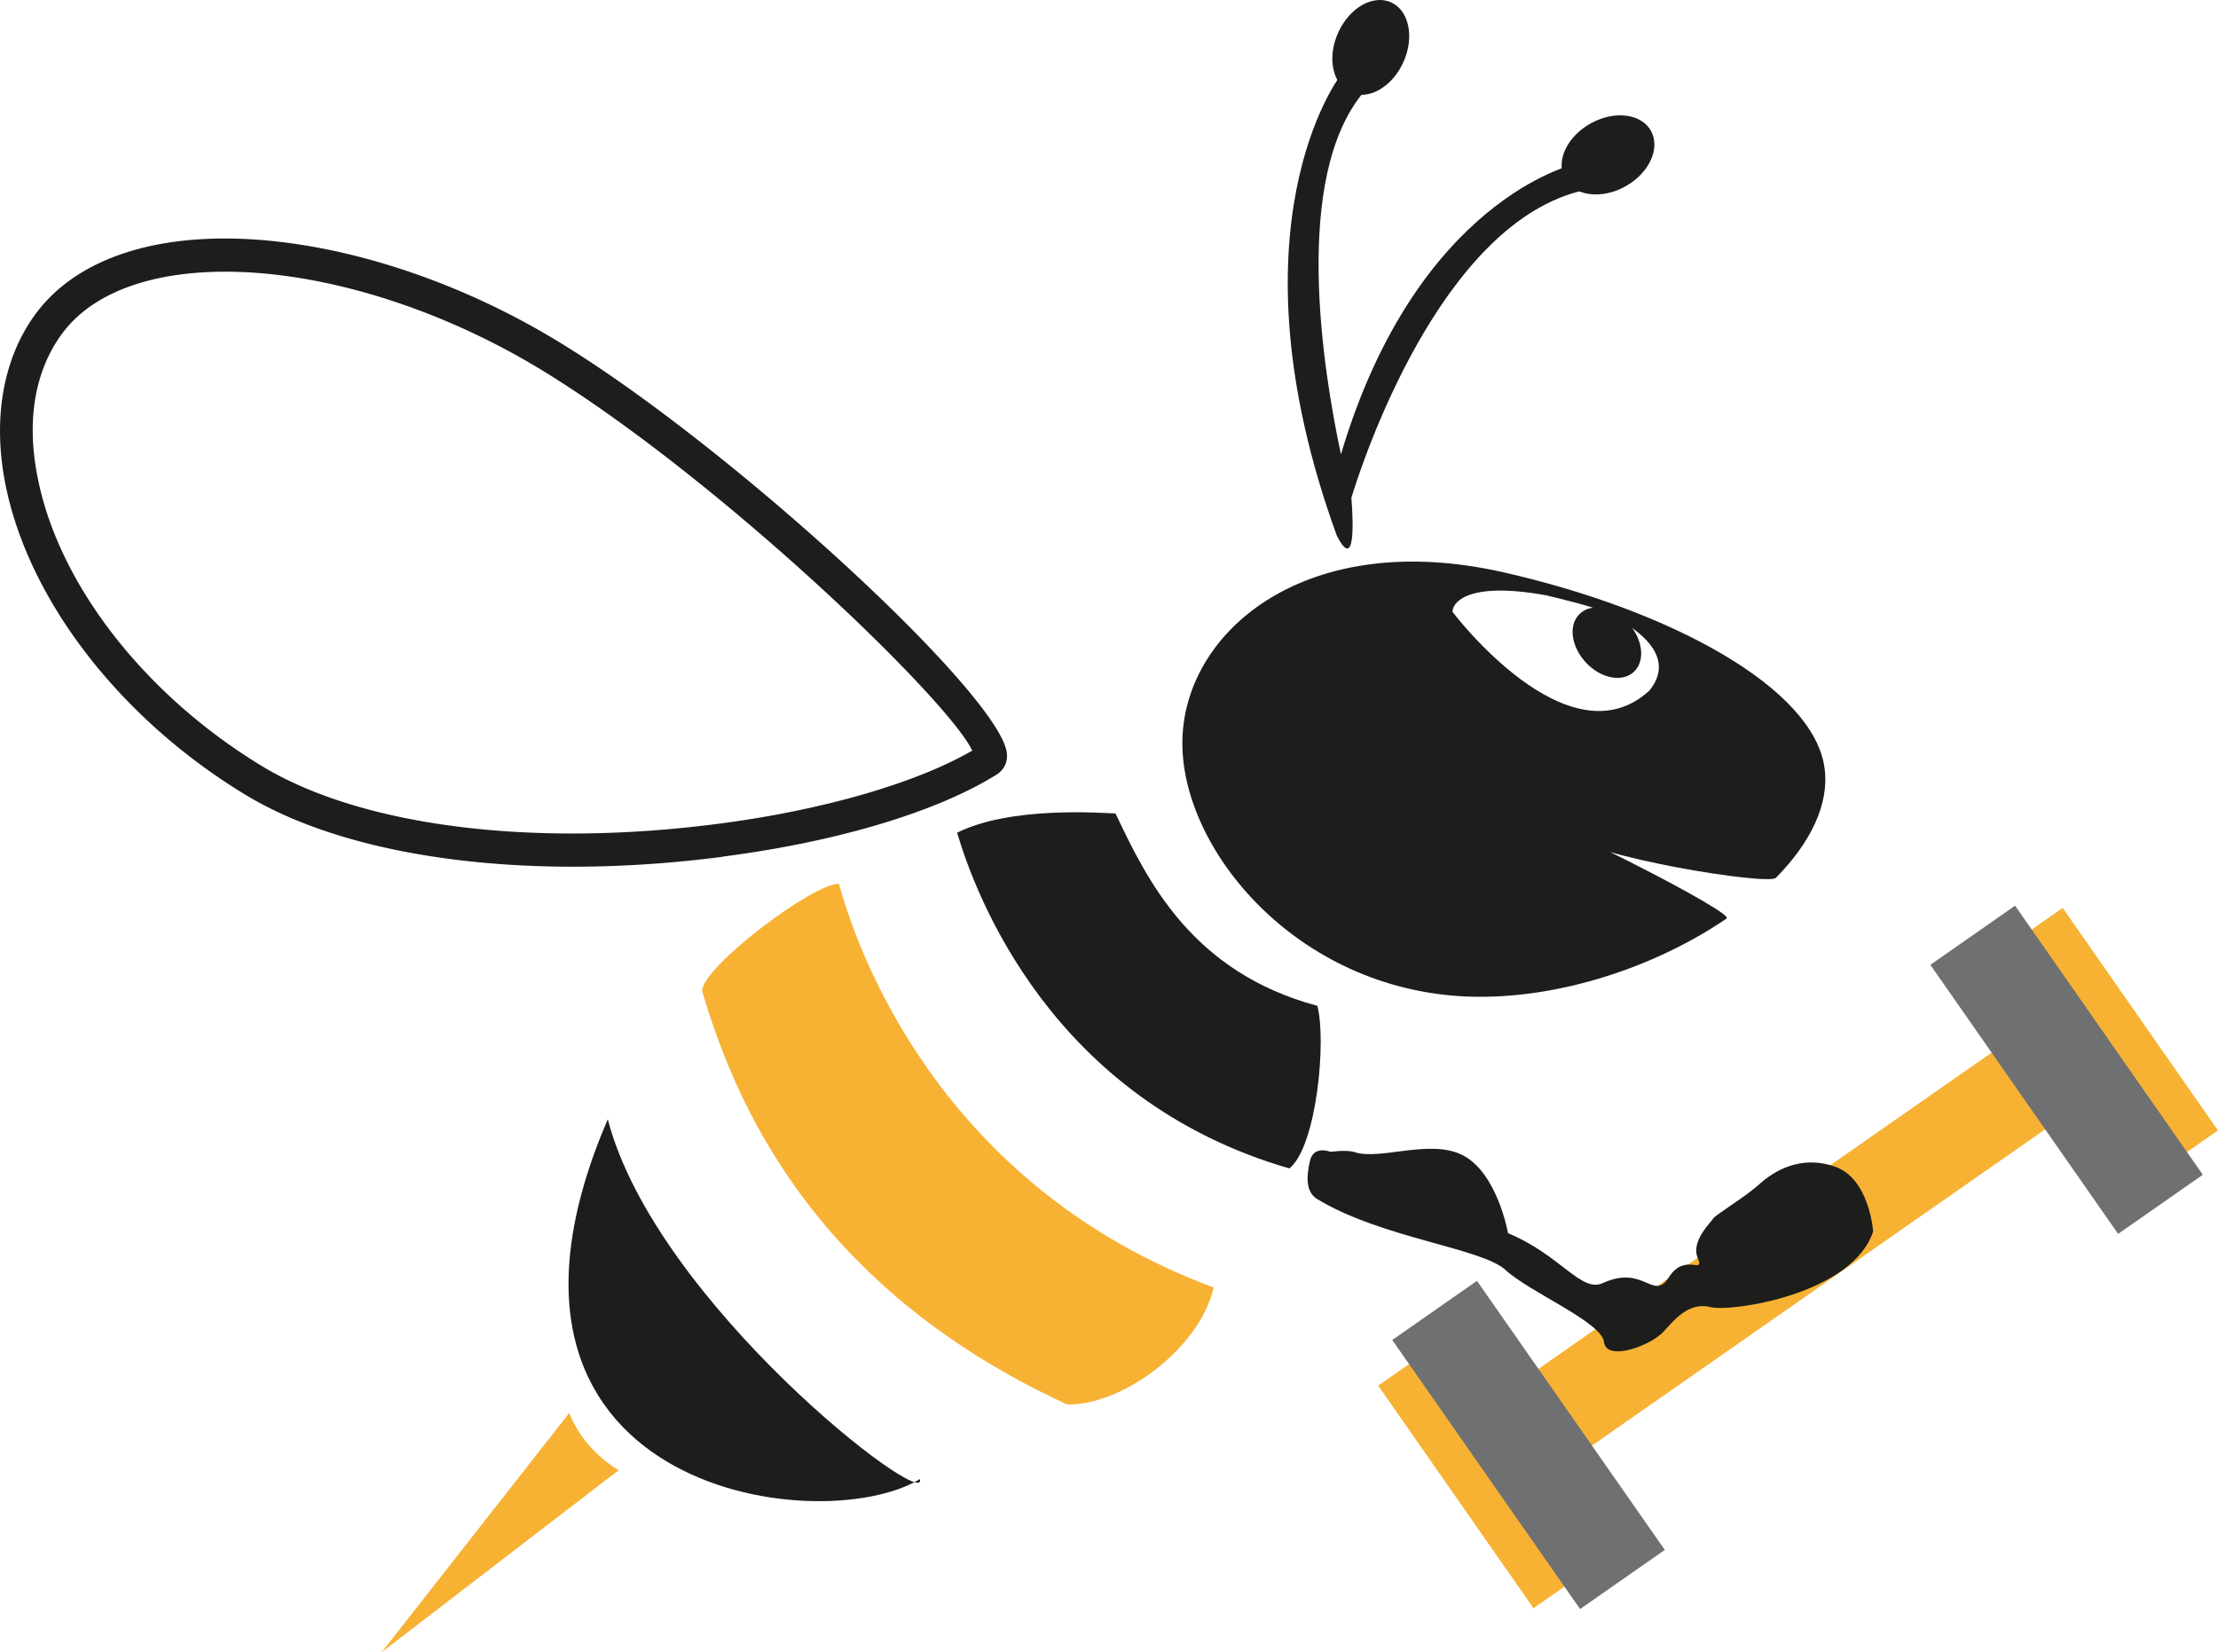 <svg id="Ebene_1" data-name="Ebene 1" xmlns="http://www.w3.org/2000/svg" viewBox="0 0 484.57 360.96"><defs><style>.cls-1{fill:#f7b234;}.cls-2{fill:#6f7072;}.cls-3{fill:#1d1d1b;}</style></defs><title>Training-Biene</title><rect class="cls-1" x="330.38" y="267.4" width="122.37" height="20.44" transform="translate(-88.42 269.24) rotate(-34.91)"/><rect class="cls-1" x="316.56" y="297.41" width="16.69" height="59.29" transform="translate(-128.71 239.99) rotate(-34.91)"/><rect class="cls-2" x="322.66" y="284.63" width="22.57" height="71.69" transform="translate(-123.33 244.06) rotate(-34.92)"/><rect class="cls-1" x="452.41" y="202.6" width="16.7" height="59.28" transform="translate(-50 300.67) rotate(-34.91)"/><rect class="cls-2" x="440.21" y="202.68" width="22.57" height="71.68" transform="translate(-55.26 296.5) rotate(-34.91)"/><path class="cls-3" d="M345.14,138.9c2.51-2.42,7.24-1.55,10.5,1.94s3.88,8.26,1.37,10.69-7.24,1.55-10.51-1.95S342.57,141.32,345.14,138.9Z" transform="translate(0 -4.81)"/><path class="cls-3" d="M157.77,192h0c-42.2,5.47-81.2.38-104.2-13.59C26.07,161.73,6,135.61,1.11,110.22-1.65,95.84.8,82.65,8,73.1c6.32-8.39,16.89-13.76,30.57-15.53C63.09,54.39,95.42,63,122.9,80,161,103.44,220,158,220,169.82a4.73,4.73,0,0,1-2.18,4.15c-13.05,8.2-34.94,14.77-60.08,18ZM39.48,64.77c-11.73,1.52-20.64,5.92-25.76,12.72-6,8-8,18.85-5.55,31.36,4.48,23.42,23.3,47.7,49.08,63.34,21.72,13.14,59,17.87,99.59,12.6h0c22.76-2.94,43.31-8.88,55.57-16-5.28-11.14-54.67-58.81-93.27-82.65C93,70,62.46,61.79,39.48,64.77Z" transform="translate(0 -4.81)"/><path class="cls-3" d="M341.87,43.8c2,3.83,7.94,4.63,13.14,1.78s7.77-8.23,5.73-12.08-7.94-4.63-13.15-1.77S339.82,40,341.87,43.8Z" transform="translate(0 -4.81)"/><path class="cls-3" d="M295,25c3.91,1.81,9.11-1.14,11.58-6.57s1.3-11.28-2.63-13.09-9.12,1.13-11.58,6.56S291.06,23.16,295,25Z" transform="translate(0 -4.81)"/><path class="cls-3" d="M292.69,21.53s3.67.78,5.12,3.53c-15.45,18.64-8.87,60.2-4.85,79,16.62-55.83,51.09-63.38,51.09-63.38s2.58,2.73,2.33,5.61c-31.85,6.83-49.09,60.52-51.15,67.29h0s1.67,17.77-3.17,8.26C267.57,54.46,292.69,21.53,292.69,21.53Z" transform="translate(0 -4.81)"/><path class="cls-1" d="M183.29,197.9c-5.56-.21-29.77,18.08-29.91,23.38,6.67,22.47,22.9,64.16,79.69,90.33,11.58.48,29-11.92,32.08-25.53C207.89,264.85,188.39,216.59,183.29,197.9Z" transform="translate(0 -4.81)"/><path class="cls-3" d="M243.71,182.53c-3.32-.13-23-1.62-34.61,4.2,4,13.51,20.59,58.3,72.6,73.35,6-4.89,8.11-28.1,6.1-35.53C260.29,217.17,250.57,197,243.71,182.53Z" transform="translate(0 -4.81)"/><path class="cls-3" d="M132.78,249.33c10.49,40.3,70.21,86,68.18,78.62C178.82,341.37,98,330.26,132.78,249.33Z" transform="translate(0 -4.81)"/><path class="cls-3" d="M320.75,222.53c19.79.7,41.12-6.58,56.47-17.06,1.81-1.24-38.56-21.54-35.7-18.8,5.55,5.32,44.76,11.64,46.47,9.91,7.48-7.59,11.69-16,10.63-23.92-2.29-17.46-33.35-34.5-70.29-42.85-42.69-9.64-69.2,12.51-70,36.27S283,221.11,320.75,222.53Zm-3.4-84c-.21-1.36,2.1-7,20.5-3.65,0,0,8.89,2.1,11.27,3.08,4.84,2,18.39,8.78,11.27,17.68-17.76,16.36-43.05-17.15-43.05-17.15Z" transform="translate(0 -4.81)"/><path class="cls-3" d="M290.66,256.45s-3.68-1.53-4.48,2-.89,6.8,1.56,8.29c14,8.55,36,10.72,41.19,15.53s21,11.37,21.5,15.72,10.23.88,13.13-2.39,5.77-6.31,10.24-5.22,30.94-2.8,35.43-16.54c0,0-.78-11.57-8.4-14.18s-13.38,1.08-16.52,3.91-9.55,6.63-10.07,7.5-4.9,4.92-3.32,8.62-2.87-1.3-6.29,4.13-5.41-2.85-14.46,1.3c-4.72,2.2-9.17-6.11-20.71-10.9,0,0-2.31-13.24-10-17.09-7.11-3.55-18,1.23-23.56-.62C294.33,255.94,290.66,256.45,290.66,256.45Z" transform="translate(0 -4.81)"/><path class="cls-1" d="M124.38,313.48l-41,52.29L135.16,326S127.51,321.78,124.38,313.48Z" transform="translate(0 -4.81)"/></svg>